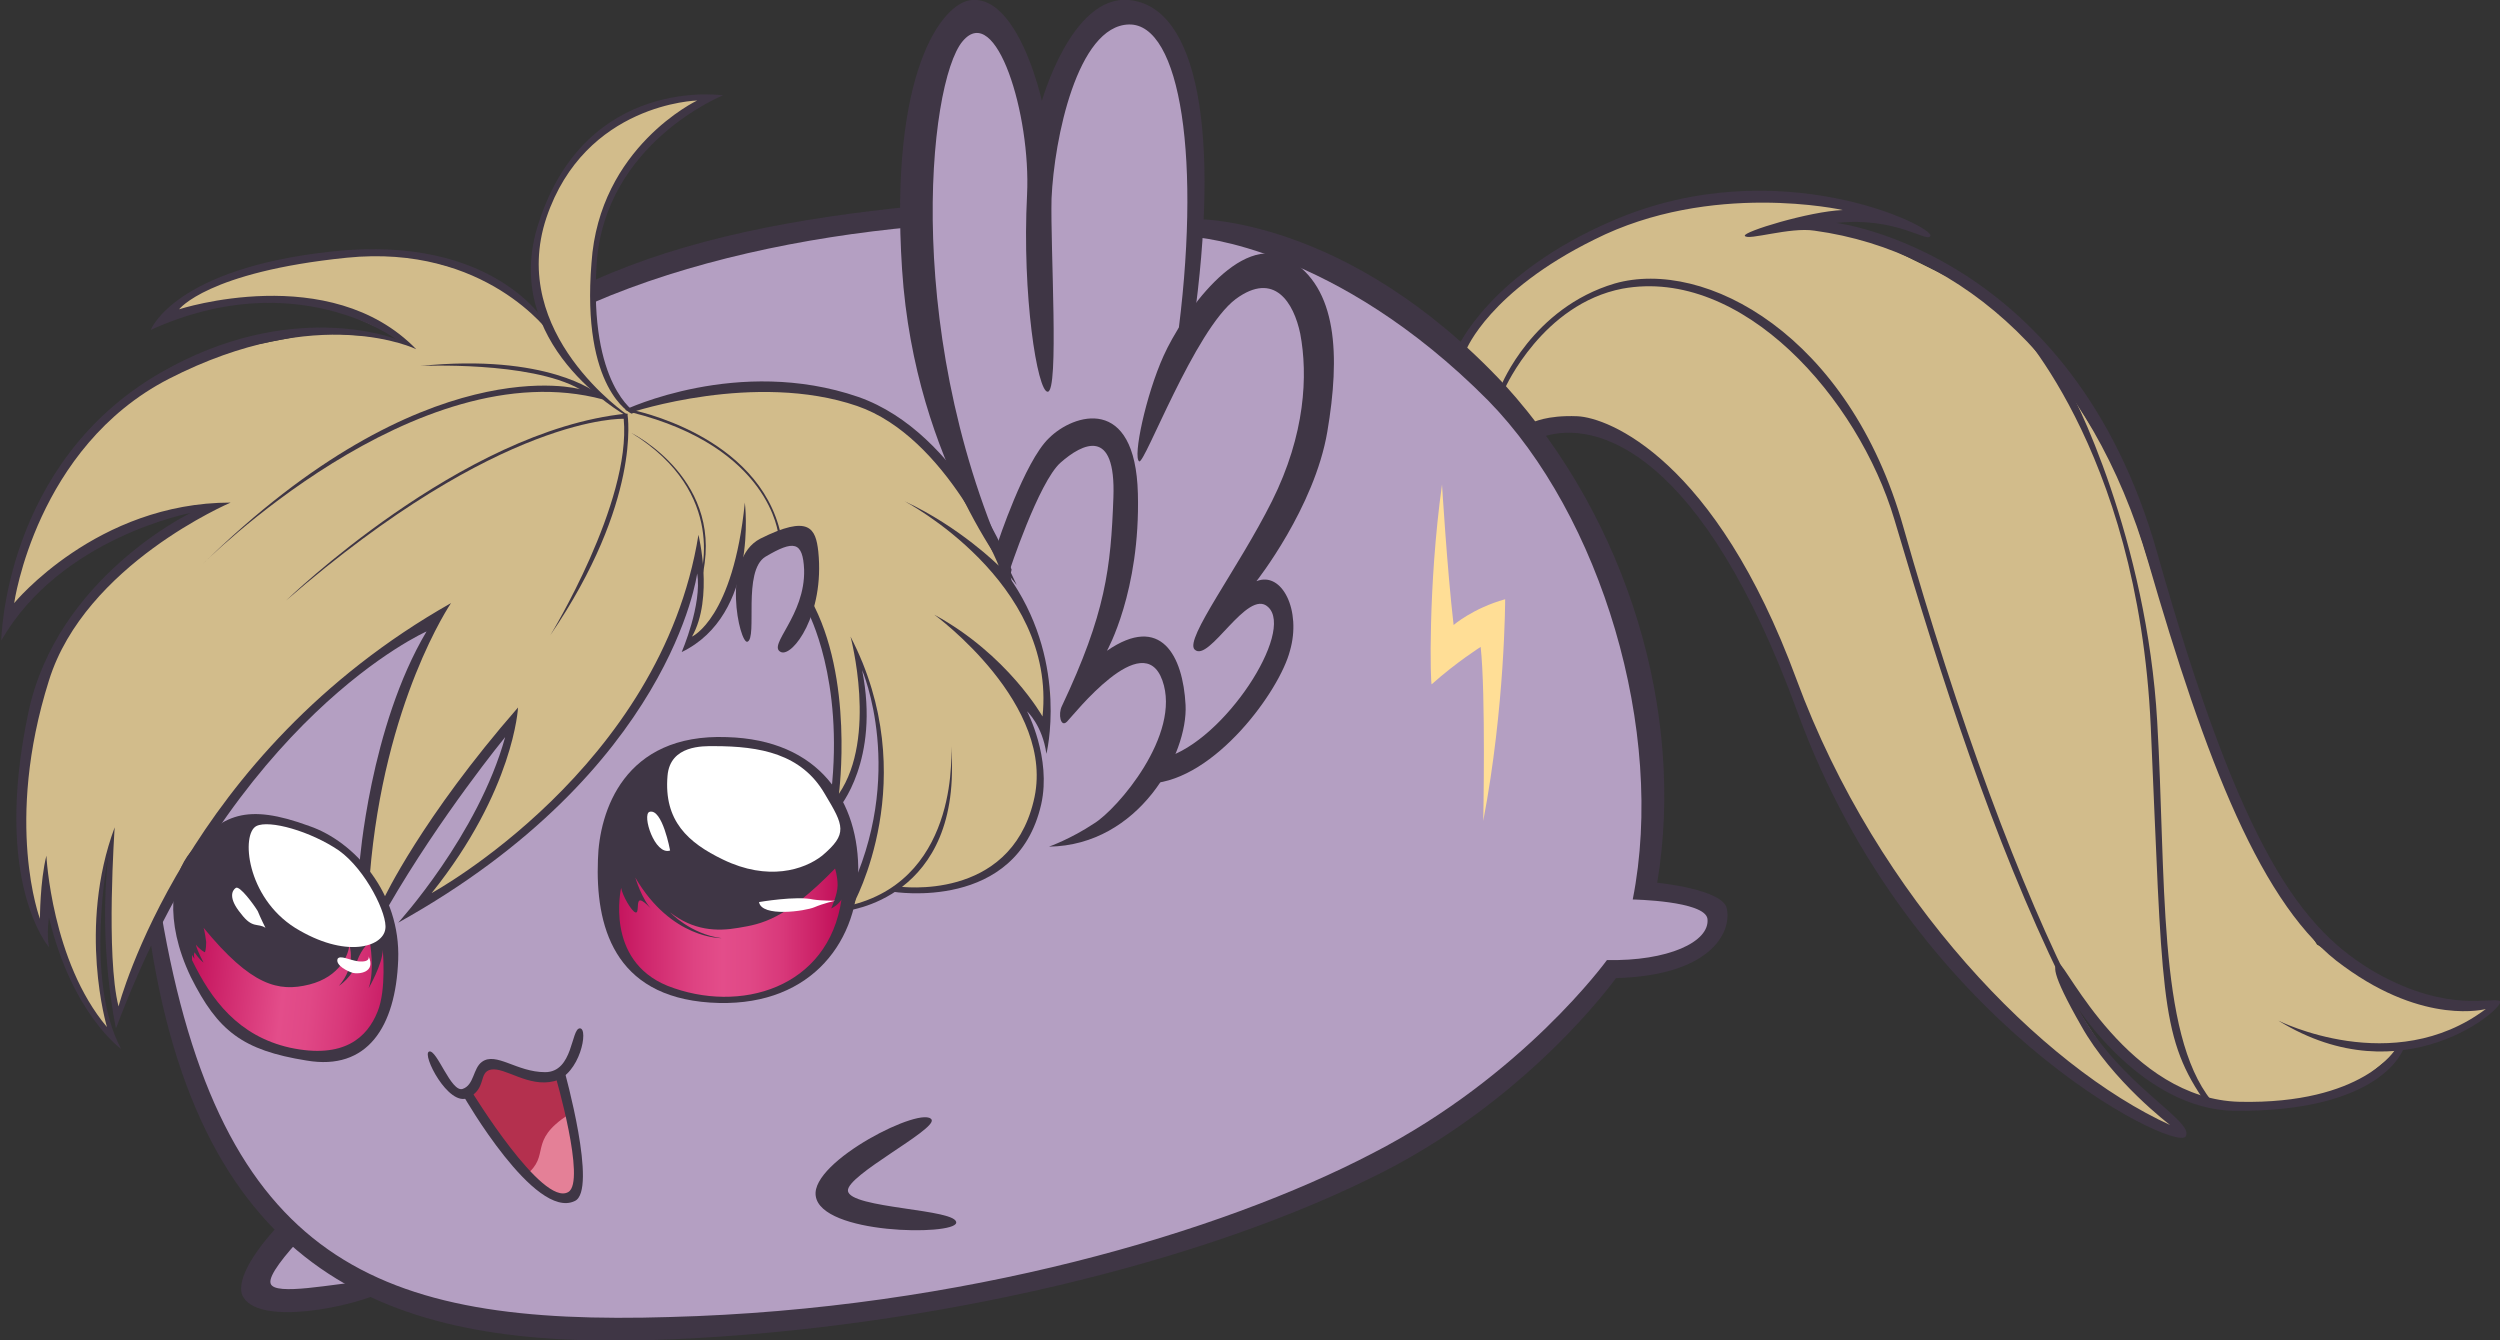 <?xml version="1.0" encoding="utf-8"?>
<!-- Generator: Adobe Illustrator 18.0.0, SVG Export Plug-In . SVG Version: 6.00 Build 0)  -->
<!DOCTYPE svg PUBLIC "-//W3C//DTD SVG 1.1//EN" "http://www.w3.org/Graphics/SVG/1.1/DTD/svg11.dtd">
<svg version="1.1" id="Layer_1" xmlns="http://www.w3.org/2000/svg" xmlns:xlink="http://www.w3.org/1999/xlink" x="0px" y="0px"
	 viewBox="0 0 194 104" enable-background="new 0 0 194 104" xml:space="preserve">
<rect x="0" y="0" width="194" height="104" fill="#333333" stroke="none"/>
<g id="Vector_1_">
	<polygon fill="#B49FC2" points="132.1,70 127.8,69.1 128.2,65 127.6,54.2 124.5,43 118.9,33.5 110.1,24.9 100.9,19.9 94.3,18.1 
		92.5,18 92.8,12.1 92,5.1 89.8,2 86.6,1.4 83.1,4.5 81,10.6 79.8,6.7 76.8,1.4 73.9,2.6 71.4,10.5 71.4,17.1 61.9,18.5 52,20.6 
		45.2,22.8 28.7,40.3 11.6,70.8 12.8,76.7 15.8,84.9 21.4,94.7 22.5,95.6 19.8,99.6 23.7,100.9 28.6,99.8 38.1,102.7 59.6,102.7 
		83.1,98.6 96.6,94.6 108.5,89.4 116.5,83.8 124.7,75.7 127.4,75 131.6,73.7 133.1,71.8 	"/>
	<polygon fill="#D2BC8B" points="48.9,31.8 53.4,30.5 61.1,29.9 65.4,30.7 69.9,32.6 73.8,36.9 77.4,42.3 78.5,45.9 80.7,50.1 
		81.5,53.8 81.3,56.7 79.5,54.2 79.8,56 80.8,59.1 80.8,61.5 79.9,64.3 78.4,66.2 76.4,68 73.1,69 69.6,69 67.8,70 66,70.4 
		67.1,67.4 68.2,63.9 68.5,60.2 68.4,57.5 68.1,55.2 67.5,53.1 66.9,51.3 66.8,52.6 67.2,55.6 66.4,59.6 65.2,62.4 64.9,61.6 
		65,55.3 63.9,49.4 62.7,46.7 63.1,43.5 62.4,41.5 59.7,42.2 58,44 57.1,44.4 55.4,48.1 53.4,49.8 54,47.9 54.4,45.2 54.2,43.7 
		53.5,45.8 50.3,53.4 44.7,60.8 40.4,64.9 37.1,67.4 33,69.9 35,66.9 38.7,60 39.5,56.4 33.3,64.5 29.8,70.2 28.3,67.4 29.6,58.8 
		31.9,52 33.7,48.3 28.7,51.3 22.1,57.2 16.3,64.5 12.1,72 10,76.4 9.1,78.7 8.6,76.1 8.4,69.8 8.5,65.9 8.3,66.3 7.8,69.7 7.7,75 
		8.4,80 6.7,77.9 4.3,72.3 3.7,70.5 3.2,72.5 1.6,66.5 2.1,57.3 4.1,50.8 7.2,46.2 10.5,43 14.5,40.2 15.4,39.5 12.4,40.1 5.8,43.2 
		0.7,47.5 2,42.1 4.3,37.3 7.9,32.8 10.9,30.3 17.5,27.2 24.7,25.8 28.8,26.1 31,26.5 30.4,25.9 26.2,24 21.5,23.2 16.8,23.6 
		13,24.5 15.5,22.5 21.4,20.6 26.3,19.8 31.7,19.8 36.4,21.1 39.5,22.7 42.4,25.3 41.6,21.9 41.9,17.4 43.3,14.2 45.8,11 49.5,8.6 
		52.5,7.8 54.8,7.6 53.9,8.3 50.4,11 48.1,13.8 46.9,16.5 46.1,19.6 46,22.8 46.4,27 47.4,30.1 48.4,31.5 	"/>
	<polygon fill="#D2BC8B" points="113.3,27.5 118.9,33.7 120.7,32.8 124.9,33.7 127.8,35.2 132.3,40 135.9,45.6 139.4,53.5 
		144.4,64.5 152.2,75.2 161.4,83.5 168.4,87.8 168.8,87.1 164.1,82.8 160.6,77.4 161.6,78 165.8,82.8 170.5,85.5 177.8,85.6 
		182.7,84.3 186.4,81.3 191.1,79.8 193.3,78.1 187.2,77.7 179.8,73.3 174.8,65.3 167.4,45.7 164.6,36.8 158.8,27.5 152.6,22.2 
		145.5,18.7 141.6,17.4 144.2,16.4 137.7,15.3 130.1,15.9 123.5,18.2 119,20.9 115.1,24.6 	"/>
	<path fill="#3F3645" d="M14.8,66.1c2.4-2.9,4.3-3.8,9.2-2c3.5,1.2,7.1,5.2,6.9,10.4c-0.2,5.2-2.4,8.6-7.1,7.8c-5-0.8-6.9-2.3-9-6.5
		C12.7,71.4,13.3,67.9,14.8,66.1z"/>
	
		<linearGradient id="SVGID_1_" gradientUnits="userSpaceOnUse" x1="117.044" y1="-697.936" x2="131.996" y2="-699.612" gradientTransform="matrix(1 0 0 -1 -102 -622)">
		<stop  offset="0" style="stop-color:#C5155E"/>
		<stop  offset="0.462" style="stop-color:#E34D8A"/>
		<stop  offset="0.607" style="stop-color:#E04886"/>
		<stop  offset="0.787" style="stop-color:#D8387A"/>
		<stop  offset="0.985" style="stop-color:#CA1F67"/>
		<stop  offset="1" style="stop-color:#C91D65"/>
		<stop  offset="1" style="stop-color:#C5165F"/>
		<stop  offset="1" style="stop-color:#C00C56"/>
	</linearGradient>
	<path fill="url(#SVGID_1_)" d="M15.8,72c3.7,4.5,5.8,5,8.2,4.4s3.1-2.4,3.1-3.1c0,0,0.6,1.6-0.8,3.2c0,0,1.1-0.7,1.4-1.9
		c0.4-1.1,1-1.5,1-1.5s0.4,2.2-0.1,3.6c0,0,1.1-1.9,1.1-3c0,0,0.3,3.1-0.4,4.8c-0.8,2-2.6,3.7-6.8,2.8c-4-0.9-6.1-3.7-7.6-6.8
		c0,0,0-0.3,0-0.4c0,0,0.1,0.2,0.2,0.3c0,0-0.1-0.3,0-0.5c0,0,0.3,0.5,0.7,0.8c0,0-0.5-0.9-0.6-1.4c0,0,0.3,0.4,0.7,0.6
		c0,0,0.1-0.2,0.1-0.8C15.9,72.3,15.8,72,15.8,72z"/>
	<path fill="#3F3645" d="M56.4,57.2c7.2,0.2,10.3,5,10.2,10.6s-4,10.5-11.5,10s-8.9-6-8.7-11.1C46.5,63,48.4,56.9,56.4,57.2z"/>
	<polygon fill="#E48097" points="43.9,85.7 40.3,90.4 41.6,92.1 43.7,93.1 44.9,92.1 44.7,88.7 	"/>
	<path fill="#B4304E" d="M40.8,91.2c2-1.6,0.1-2.6,3.3-4.7l-0.7-3.1l-2,0.2l-3.6-1L36.3,85L40.8,91.2z"/>
	<path fill="#3F3645" d="M72.3,86.9c-0.6-1.2-9.4,3.2-9,5.9c0.4,3,10.7,3.1,10.9,2.1c0.2-1.1-8.3-1.1-8.4-2.5
		C65.7,91.2,72.6,87.7,72.3,86.9z"/>
	<path fill="#3F3645" d="M33.3,81.6c-0.6,0.2,1.5,4.3,3,3.6s0.8-2,1.8-2.2c1.1-0.2,2.9,1.4,4.9,0.9s2.7-4.1,2-4.1
		c-0.7,0-0.5,3.4-2.7,3.4c-2.2,0-3.8-1.6-4.9-0.8c-0.7,0.5-0.6,1.8-1.5,2.1C35,84.8,33.9,81.4,33.3,81.6z"/>
	<path fill="#3F3645" d="M36,85.1c0,0,5.5,9.6,8.6,8.1c1.8-0.8-0.8-10.1-0.8-10.1l-0.7,0.4c0,0,2.4,8.2,1,9c-2,1.2-7.5-7.8-7.5-7.8"
		/>
	<path fill="#3F3645" d="M28.6,99.4c-2.7,0.2-7.3,1.2-7.6,0.2c-0.2-0.6,1.1-2.2,2.6-3.8L22,94.7c-2,2-3.7,4.5-3.2,5.8
		c1.1,2.5,8.7,0.9,11-0.3L28.6,99.4z"/>
	<path fill="#3F3645" d="M81.4,65.7c7-0.1,10.8-7.2,10.6-11c-0.2-3.8-1.9-7.1-6.1-4.2c0,0,2.6-4.6,2.4-12.2c-0.2-7.7-5-6.2-6.9-4.3
		c-1.9,1.8-4,8.2-4,8.2l0.9,2.2c0,0,2.3-7,4-8.5c1.7-1.5,4.3-2.8,4.1,2.7s-0.6,9-4,16.2c-0.3,0.6-0.1,1.7,0.4,1.2
		c0.5-0.5,5.9-7.4,7.4-3.2c1.5,4.2-3.5,10-5.3,11.1C83.1,65.1,81.4,65.7,81.4,65.7z"/>
	<path fill="#3F3645" d="M89.3,60.8c5-0.3,10-7.2,10.8-10.3c0.9-3.1-0.6-6.2-2.6-5.4c0,0,4.5-5.7,5.5-11.6s0.8-11.2-3-13.4
		c-3.8-2.2-8.3,4.4-9.7,7.5c-1.4,3.1-2.4,7.9-1.9,8.2c0.4,0.3,4.3-10.2,7.5-12.6c3-2.2,4.5,0.3,5,2.7c0.6,3.2,0.4,7.8-2.2,13
		c-2.6,5.2-6.8,10.7-6,11.5c1.1,1.1,4.1-4.8,5.7-3.3c2.1,1.9-3.4,10.4-8,11.7L89.3,60.8z"/>
	<path fill="#3F3645" d="M91.3,26.8c2-14.4,0.3-25-3.7-24.9c-4,0.1-5.8,8.9-6,13.5c-0.1,3.8,0.6,15-0.3,15c-0.8,0-2-7.5-1.6-15.3
		c0.3-6.2-2.4-15-5-11.9c-2.7,3.2-4.8,23.6,4.2,42.2c0,0-7.9-9.2-8.9-24.5s3.1-20.7,5.4-20.9c4.6-0.4,6.4,12.6,5.4,8
		c0,0,2.3-8.4,6.8-8c5.4,0.5,7.1,10.4,5,25.3L91.3,26.8z"/>
	<path fill="#3F3645" d="M58,49.8c-0.6,0.2-2.1-6.4,1-8c3.8-1.9,4.3-0.8,4.5,1c0.5,4.9-2,8.2-2.9,7.8c-1.1-0.5,1.9-2.8,1.8-6.4
		c-0.1-2.2-0.8-2.3-3-1C57.6,44.3,58.8,49.5,58,49.8z"/>
	<path fill="#FFDE96" d="M111.9,37.6c0,0,0.4,6.6,0.9,10.9c0,0,1.5-1.3,4-2c0,0,0,8.3-1.7,17.2c0,0,0.2-9.8-0.2-13.5
		c0,0-1.9,1.2-3.8,2.9C111,53.2,110.8,45.5,111.9,37.6z"/>
	<path fill="#FFFFFF" d="M52,66c-1.2,0.4-2.2-2.8-1.6-3C51.4,62.7,52,66,52,66z"/>
	
		<linearGradient id="SVGID_2_" gradientUnits="userSpaceOnUse" x1="150.035" y1="-694.321" x2="167.377" y2="-694.321" gradientTransform="matrix(1 0 0 -1 -102 -622)">
		<stop  offset="0" style="stop-color:#C5155E"/>
		<stop  offset="0.122" style="stop-color:#CF276D"/>
		<stop  offset="0.337" style="stop-color:#DE4382"/>
		<stop  offset="0.462" style="stop-color:#E34D8A"/>
		<stop  offset="0.583" style="stop-color:#E04886"/>
		<stop  offset="0.733" style="stop-color:#D8387A"/>
		<stop  offset="0.898" style="stop-color:#CA1F65"/>
		<stop  offset="1" style="stop-color:#C00C56"/>
	</linearGradient>
	<path fill="url(#SVGID_2_)" d="M64.8,67.4c-3.9,4-5.7,4.3-7.5,4.6c-1.7,0.3-3.5,0.2-5.3-1.2c0,0,1.6,1.7,4,2c0,0-3.9,0.1-6.7-4.7
		c0,0,0.5,1.7,1.3,2.5c0,0-0.8-0.9-1-0.7c-0.2,0.2,0,1-0.3,0.9c-0.3-0.1-1-1.3-1.1-1.9c0,0-1.3,5.6,3.6,7.6
		c5.6,2.2,12.5,0.2,13.5-6.7c0,0-0.2,0.4-0.8,0.7c0,0,0.5-1.1,0.5-1.8C65,68,64.8,67.4,64.8,67.4z"/>
	<path fill="#FFFFFF" d="M58.9,70c0.2,1.2,3.6,0.7,4.3,0.4c0.7-0.3,1.6-0.5,1.6-0.5s-1.1,0-1.7-0.1C61.8,69.5,58.9,70,58.9,70z"/>
	<path fill="#FFFFFF" d="M55.4,57.9c3.6,0,6.8,0.6,8.6,3.7c1.5,2.5,1.8,3.1-0.2,4.8c-1.4,1.1-4.2,2-7.7,0.3c-2.7-1.3-4.6-3-4.3-6.5
		C52,57.8,54.6,57.9,55.4,57.9z"/>
	<path fill="#FFFFFF" d="M20.6,72c-0.6-0.4-1,0.1-1.9-1.1c-1-1.2-0.7-1.8-0.4-2c0.3-0.2,1.4,1.3,1.7,1.8C20.2,71.2,20.6,72,20.6,72z
		"/>
	<path fill="#FFFFFF" d="M28.6,74.2c0.6,1.3-0.8,1.4-1.2,1.3c-0.4-0.1-1.4-0.6-1.2-1.1c0.2-0.3,0.9,0.1,1.6,0.2
		C28.8,74.7,28.6,74.2,28.6,74.2z"/>
	<path fill="#FFFFFF" d="M19.9,64.1c1-0.5,4.2,0.4,6.4,1.9c2.1,1.5,3.8,5,3.6,6.1c-0.2,1.4-3.1,2.3-7-0.1
		C19.1,69.6,18.7,64.7,19.9,64.1z"/>
	<path fill="#3F3645" d="M113.1,27c0,0,2.5-5.8,12.1-9.9c12.8-5.5,24.9,0.5,24.6,1.2c-0.2,0.6-2.6-1.5-7.3-1c0,0,18.3,2.2,24.9,25.6
		s11.3,29.3,17,32.6c5.7,3.2,9.1,1.8,9.6,2.2c0.5,0.4-7.5,7.5-17.2,1.5c0,0,8.9,4.5,16.1-0.9c0,0-4.7,1.3-11-3.3
		c-6.4-4.5-10.8-16.2-15.2-31.4c-4.4-15.1-14.2-24.1-25.9-25.7c-1.9-0.3-5.2,0.8-5.4,0.4c-0.2-0.3,5-1.9,7.6-2
		c0,0-10.2-2.3-19.3,2.3c-8.1,4-9.9,8.5-9.9,8.5L113.1,27z"/>
	<path fill="#3F3645" d="M155.9,24.7c0,0,10,9.8,11,31.7c0.9,20.4,0.7,23.9,4,28.8l0.7,0.2c-4.2-5.2-3.5-17.5-4.2-29.4
		C166.6,42,161,30.5,160,29.2L155.9,24.7z"/>
	<path fill="#3F3645" d="M118.9,32.8c0,0,1.1-0.6,3.5-0.5c2.4,0.1,10.7,3.3,17,20.4s19.1,30.1,29,34.6c0,0-4.5-3.4-6.9-7.7
		c-2.4-4.2-2.2-4.8-1.7-4.8c0.5,0,5.4,10.5,14,10.7c9.6,0.2,12.1-4.1,12.1-4.1l0.6,0c0,0-1.6,4.9-13.1,4.8
		c-7.1-0.1-12.1-7.9-12.1-7.9c3.1,5.9,9.1,8.7,8.3,9.9c-0.9,1.2-21.3-8.8-30.1-32.9c-7.4-20.3-15.6-22.8-19.8-21.4L118.9,32.8z"/>
	<path fill="#3F3645" d="M116.5,29.9c0,0,2.4-6,8.8-7.9c7-2,18.2,4,22.4,18.9c4.2,14.8,9.1,28.1,13.6,36.8l-1.3-1.6
		c-5.4-11.1-9.3-23.3-13-35.8c-2.8-9.4-11.8-19.6-21.1-17.9c-6.2,1.2-9.1,7.7-9.1,7.7L116.5,29.9z"/>
	<path fill="#3F3645" d="M92.7,18.4c0,0,10.9,0.7,22.8,12.7c8.7,8.9,13.8,25.6,11.2,38.7c0,0,5.6,0.1,5.8,1.5
		c0.2,1.8-3.1,3.3-7.8,3.2c0,0-6.5,9-18.2,15c-11.7,6.1-31.8,12.1-54.5,12.7c-22.7,0.7-34.9-4.2-39.5-31.4l-0.8,2.4
		c4.2,26.8,19.7,31.3,38.6,30.8c19.7-0.6,41.4-5.4,55.9-12.5c12.3-5.9,19.2-15.6,19.2-15.6c7.3-0.2,9-3.5,8.6-5.4
		c-0.3-1.5-5.4-2-5.4-2c2.2-13.2-2.3-28.1-11.8-38.6C104.5,16.7,92.7,17,92.7,17L92.7,18.4z"/>
	<g id="Hair_1_">
		<path fill="#3F3645" d="M49.3,32c0,0-3.6-2.1-3-11.5c0.6-9.4,9.8-13.1,9.8-13.1s-10.6-1.6-14.3,9.9c-3.1,9.4,6.7,14.9,6.7,14.9
			h0.2c0,0-9.3-6.3-6.3-15.3c3-8.9,11.7-9.1,11.7-9.1s-7.6,3.6-8.2,12.6C45.1,30.2,49,32.1,49,32.1L49.3,32z"/>
		<path fill="#3F3645" d="M49,32c0,0,9.6-3.2,17.5-0.5c7,2.4,11,12.4,11,12.4s-3-3-7.3-5c0,0,11.8,6.2,10.7,16.7
			c0,0-2.7-4.8-8.4-7.9c0,0,9.6,7,7.7,14.5c-1.9,7.8-10.4,6.6-10.4,6.6l-0.5,0.4c0,0,9.6,1.6,11.5-6.8c0.8-3.6-1.1-7.2-1.1-7.2
			s1.2,1.1,1.5,3.3c0,0,1.7-6.8-2.6-13.3c0,0-0.3-0.3-0.1-1c0,0-3.9-10.6-11.9-13.4c-9.3-3.2-18.1,1-18.1,1L49,32z"/>
		<path fill="#3F3645" d="M71,16c-9.1,0.9-17.7,2.5-25,5.8v1.7c7.4-3.2,16.3-5.1,25-5.9V16z"/>
		<path fill="#3F3645" d="M62.7,47.5c0,0,2.8,5.2,1.8,14l0.6,1.2c0,0,3.2-3.7,1.8-10.7c0,0,3.5,8.1-1.1,17.5l-0.3,1.2
			c0,0,9.3-0.8,8.3-12.8c0,0,0.8,10.1-7.6,12.3c0,0,5.5-9.8-0.2-20.8c0,0,2.1,7.8-0.9,12.2c0,0,1.2-9-2.2-15.1L62.7,47.5z"/>
		<path fill="#3F3645" d="M49,31.8c0,0,9.9,1.9,11.6,9.7h-0.2c0,0-0.6-6.8-11.4-9.5L49,31.8L49,31.8z"/>
		<path fill="#3F3645" d="M57.8,39c0,0,1.1,8.7-4.9,11.6c0,0,1.6-3.7,1.2-6.1c0,0-2,15.3-23.2,27.1c0,0,6.2-6.8,8.3-14.4
			c0,0-5,6.1-9.1,13.2l-0.3-0.7c0,0,2.9-6.2,10.4-14.8c0,0-0.3,6.4-6.7,14.4c0,0,17.8-9.7,20.7-27.8c0,0,1.2,4.9-0.5,7.9
			C53.7,49.4,56.9,48,57.8,39z"/>
		<path fill="#3F3645" d="M49,33.6c0,0,7.5,3.7,5.4,11.5l-0.1-0.2C54.3,44.9,56.6,38.3,49,33.6z"/>
		<path fill="#3F3645" d="M48.7,32.2c0,0,1.1,6.7-6,17.1c0,0,6.3-10.3,5.7-16.8c0,0-9.5-0.4-26.2,14.1c0,0,13.6-13.2,26.4-14.5H48.7
			z"/>
	</g>
	<path fill="#3F3645" d="M46.3,30.5c0,0-3.8-3.1-13.7-2.1c0,0,8.5-0.4,12.4,1.8c0,0-12-3.4-29.3,13.6c0,0,16.6-16.7,31.1-12.8
		L46.3,30.5z"/>
	<path fill="#3F3645" d="M27.9,67c0,0,0.8-10.6,5.2-18c0,0-15,6.6-24.1,30.8c0,0-1.4-6.3-0.6-13.4c0,0-1.9,9.6,1,15
		c0,0-3.8-2.7-5.6-10.2c0,0-0.2,1.2,0,2.3c0,0-4.4-5-1.6-18.2c2.2-10.5,12.6-15.5,12.6-15.5S4.7,41.7,0.1,49.7
		c0,0,0.2-13.8,12.4-20.8c10.1-5.8,18.2-2.6,18.2-2.6s-7.8-5.8-19-0.7c0,0,1.8-4.8,14.2-6.1S42.3,25,42.3,25l0.4,0.9
		c0,0-5-7-15.8-5.9c-10.8,1.1-13,4-13,4s11.7-3.8,18.4,3.1c0,0-7.5-3.7-19.2,2.3C2.8,34.7,1.1,46.8,1.1,46.8S7.5,39,17.9,39
		c0,0-11.3,4.8-14.1,13.8C0.3,63.9,3.1,71.3,3.1,71.3s0-2.9,0.5-4.9c0,0,0.4,8.2,4.7,13.3c0,0-2.3-7.7,0.6-15.5c0,0-0.7,10,0.3,13.9
		c0,0,5.1-19.6,25.8-31.3c0,0-5.2,7.6-6.3,21.1L27.9,67z"/>
</g>
</svg>
